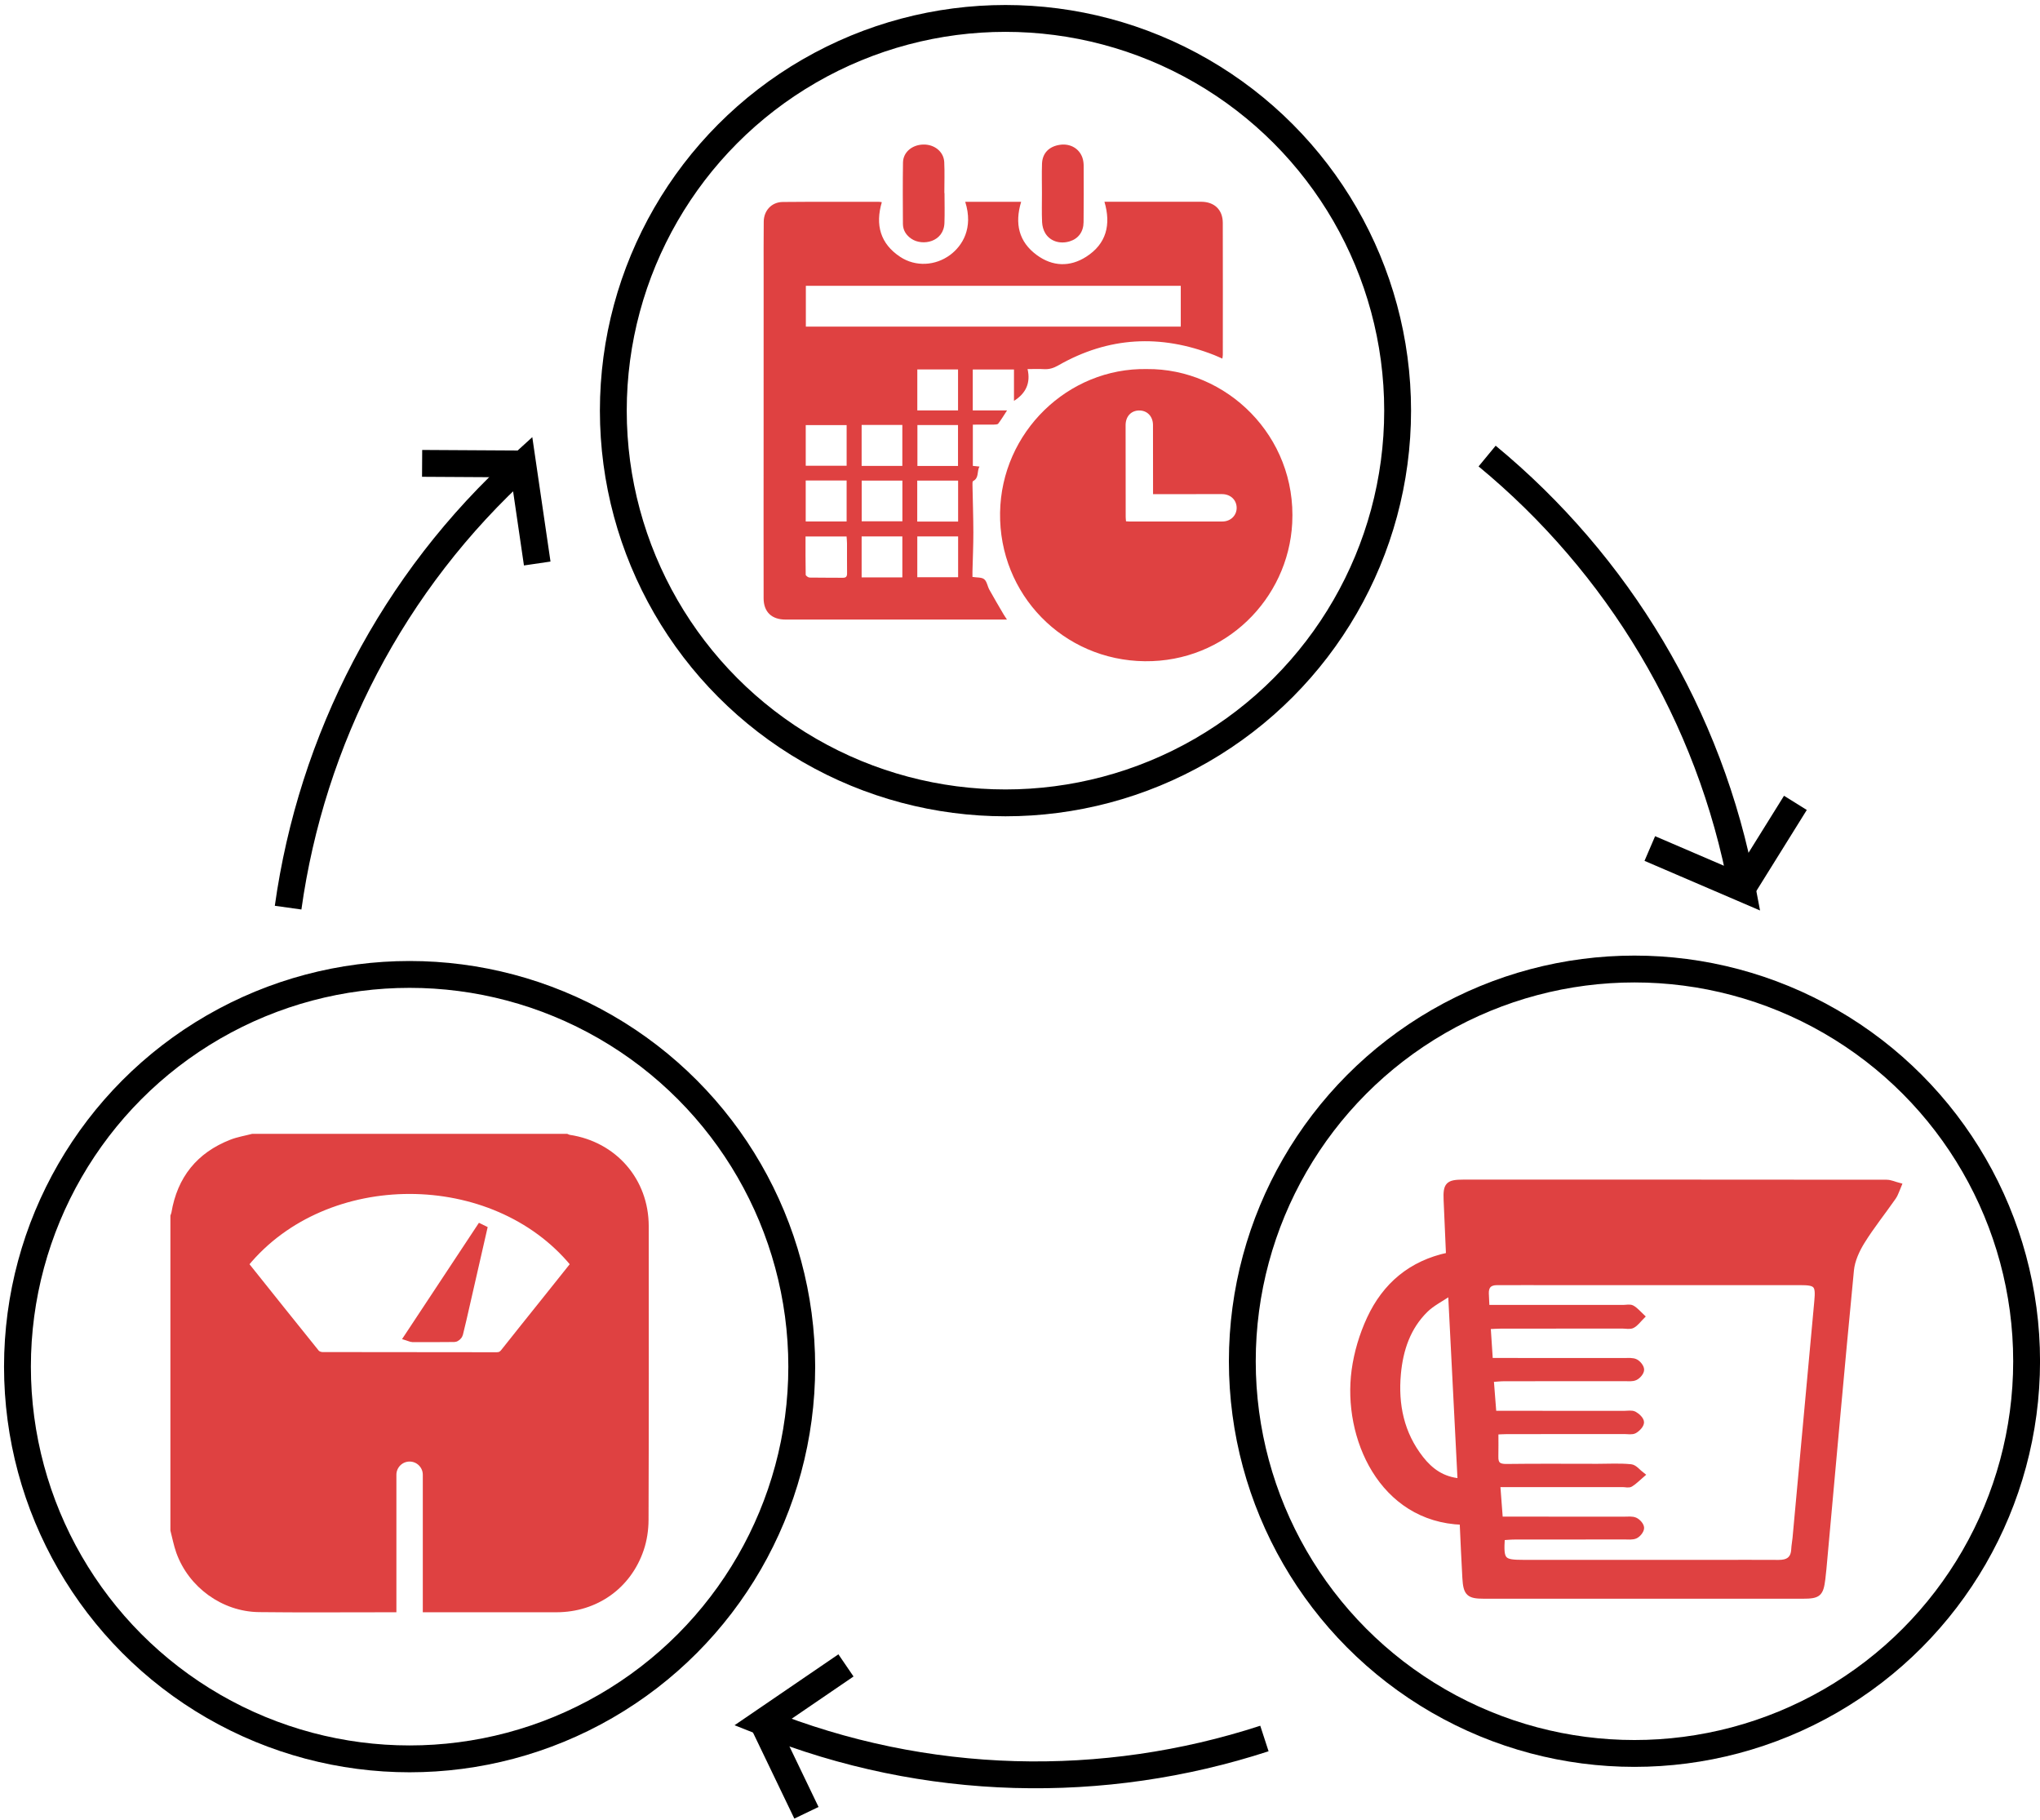<?xml version="1.0" encoding="UTF-8" standalone="no"?>
<svg width="380px" height="339px" viewBox="0 0 380 339" version="1.1" xmlns="http://www.w3.org/2000/svg" xmlns:xlink="http://www.w3.org/1999/xlink" xmlns:sketch="http://www.bohemiancoding.com/sketch/ns">
    <!-- Generator: Sketch 3.2.2 (9983) - http://www.bohemiancoding.com/sketch -->
    <title>Group</title>
    <desc>Created with Sketch.</desc>
    <defs></defs>
    <g id="Page-1" stroke="none" stroke-width="1" fill="none" fill-rule="evenodd" sketch:type="MSPage">
        <g id="Group" sketch:type="MSLayerGroup" transform="translate(3, 3)">
            <g id="xg0zPq_2_" transform="translate(139, 23)" fill="#DF4141" sketch:type="MSShapeGroup">
                <g id="Group">
                    <path d="M48.213,11.586 C46.986,15.637 47.76,19.039 51.14,21.51 C54.069,23.653 57.295,23.76 60.332,21.818 C64.088,19.416 64.991,15.853 63.73,11.574 L69.876,11.574 C73.823,11.574 77.772,11.576 81.722,11.574 C84.187,11.574 85.765,13.044 85.774,15.494 C85.798,23.694 85.784,31.894 85.779,40.094 C85.779,40.287 85.733,40.482 85.694,40.79 C85.146,40.551 84.672,40.321 84.182,40.13 C74.193,36.197 64.49,36.702 55.125,42.057 C54.271,42.544 53.444,42.812 52.465,42.751 C51.527,42.691 50.581,42.739 49.408,42.739 C50.008,45.302 49.116,47.249 46.879,48.66 L46.879,42.818 L39.202,42.818 L39.202,50.433 L45.592,50.433 C44.986,51.361 44.51,52.158 43.95,52.89 C43.818,53.064 43.405,53.072 43.12,53.077 C41.845,53.095 40.565,53.087 39.216,53.087 L39.216,60.766 C39.555,60.802 39.907,60.838 40.46,60.895 C39.917,61.791 40.43,62.987 39.261,63.597 C39.125,63.665 39.145,64.095 39.149,64.354 C39.201,67.289 39.306,70.221 39.311,73.154 C39.316,75.575 39.203,77.993 39.145,80.414 C39.136,80.775 39.144,81.137 39.144,81.448 C39.972,81.585 40.847,81.486 41.329,81.876 C41.844,82.293 41.94,83.194 42.299,83.84 C43.149,85.371 44.039,86.874 44.924,88.387 C45.085,88.665 45.274,88.93 45.573,89.387 L40.261,89.387 C28.281,89.387 16.301,89.382 4.32,89.389 C1.767,89.391 0.248,87.984 0.242,85.434 C0.224,75.749 0.238,66.065 0.24,56.378 C0.24,45.917 0.242,35.455 0.246,24.993 C0.246,21.755 0.227,18.514 0.264,15.275 C0.287,13.199 1.744,11.635 3.812,11.616 C9.818,11.559 15.825,11.59 21.832,11.59 C21.962,11.59 22.089,11.631 22.259,11.659 C21.014,15.876 21.97,19.389 25.691,21.844 C28.566,23.738 32.267,23.501 34.994,21.473 C37.23,19.808 39.363,16.526 37.799,11.588 L42.914,11.588 C44.629,11.586 46.349,11.586 48.213,11.586 L48.213,11.586 Z M77.947,27.231 L8.109,27.231 L8.109,34.827 L77.947,34.827 L77.947,27.231 L77.947,27.231 Z M8.051,73.917 C8.051,76.333 8.033,78.686 8.081,81.036 C8.088,81.228 8.552,81.564 8.807,81.569 C10.866,81.612 12.922,81.575 14.978,81.605 C15.609,81.615 15.794,81.366 15.786,80.772 C15.765,78.918 15.784,77.062 15.775,75.209 C15.774,74.787 15.725,74.368 15.696,73.917 L8.051,73.917 L8.051,73.917 Z M15.707,53.167 L8.088,53.167 L8.088,60.74 L15.707,60.74 L15.707,53.167 L15.707,53.167 Z M8.083,63.488 L8.083,71.122 L15.705,71.122 L15.705,63.488 L8.083,63.488 L8.083,63.488 Z M26.082,60.767 L26.082,53.143 L18.5,53.143 L18.5,60.767 L26.082,60.767 L26.082,60.767 Z M36.454,60.78 L36.454,53.157 L28.89,53.157 L28.89,60.78 L36.454,60.78 L36.454,60.78 Z M36.473,71.137 L36.473,63.506 L28.858,63.506 L28.858,71.137 L36.473,71.137 L36.473,71.137 Z M36.459,50.431 L36.459,42.807 L28.871,42.807 L28.871,50.431 L36.459,50.431 L36.459,50.431 Z M26.084,81.539 L26.084,73.909 L18.5,73.909 L18.5,81.539 L26.084,81.539 L26.084,81.539 Z M28.868,73.907 L28.868,81.507 L36.474,81.507 L36.474,73.907 L28.868,73.907 L28.868,73.907 Z M18.51,63.507 L18.51,71.092 L26.092,71.092 L26.092,63.507 L18.51,63.507 L18.51,63.507 Z" id="Shape"></path>
                    <path d="M71.637,42.735 C86.403,42.6 99.562,55.17 98.707,71.437 C97.963,85.569 86.23,97.31 71.248,97.149 C56.053,96.986 44.06,84.706 44.288,69.486 C44.511,54.502 56.941,42.46 71.637,42.735 L71.637,42.735 Z M72.783,66.027 L72.783,64.774 C72.781,60.897 72.787,57.021 72.771,53.144 C72.762,51.514 71.659,50.41 70.138,50.45 C68.665,50.488 67.671,51.583 67.671,53.194 C67.671,58.89 67.677,64.589 67.687,70.285 C67.687,70.543 67.725,70.799 67.748,71.092 C68.007,71.107 68.203,71.128 68.4,71.128 C74.167,71.131 79.929,71.136 85.694,71.125 C87.233,71.124 88.374,69.997 88.359,68.558 C88.339,67.107 87.218,66.037 85.656,66.024 C83.904,66.008 82.15,66.027 80.396,66.027 C77.908,66.028 75.42,66.027 72.783,66.027 L72.783,66.027 Z" id="Shape"></path>
                    <path d="M52.088,9.935 C52.088,8.118 52.036,6.295 52.101,4.48 C52.171,2.514 53.427,1.254 55.457,0.966 C57.346,0.696 59.029,1.642 59.628,3.373 C59.799,3.869 59.861,4.426 59.861,4.957 C59.877,8.425 59.879,11.893 59.843,15.361 C59.828,17.166 58.874,18.447 57.281,18.941 C55.489,19.497 53.655,18.962 52.723,17.463 C52.356,16.869 52.149,16.093 52.116,15.388 C52.033,13.573 52.089,11.752 52.088,9.935 L52.088,9.935 Z" id="Shape"></path>
                    <path d="M33.938,9.958 C33.938,11.816 33.995,13.674 33.925,15.526 C33.795,19.086 29.85,19.866 27.785,18.479 C26.803,17.82 26.199,16.899 26.191,15.7 C26.17,11.887 26.144,8.074 26.205,4.262 C26.237,2.354 27.883,0.975 29.968,0.92 C32.055,0.864 33.791,2.244 33.889,4.191 C33.979,6.109 33.908,8.037 33.908,9.958 L33.938,9.958 L33.938,9.958 Z" id="Shape"></path>
                </g>
            </g>
            <circle id="Oval" stroke="#000000" stroke-width="5" sketch:type="MSShapeGroup" cx="184.294" cy="73.48" r="73.048"></circle>
            <g id="egCf8t_2_" transform="translate(249, 217)" stroke="#DF4141" fill="#DF4141" sketch:type="MSShapeGroup">
                <path d="M20.396,63.479 C5.321,62.954 -1.414,47.659 0.267,35.231 C0.712,31.937 1.71,28.595 3.113,25.581 C5.996,19.386 10.808,15.241 17.857,13.764 C17.707,10.326 17.549,6.899 17.407,3.468 C17.289,0.662 17.731,0.194 20.551,0.194 C46.837,0.191 73.125,0.188 99.413,0.216 C100.17,0.219 100.926,0.585 101.684,0.782 C101.364,1.511 101.151,2.313 100.706,2.956 C98.779,5.731 96.645,8.375 94.867,11.241 C93.885,12.833 93.021,14.723 92.844,16.55 C91.049,35.089 89.405,53.644 87.717,72.194 C87.66,72.812 87.593,73.428 87.518,74.046 C87.17,76.872 86.741,77.248 83.823,77.249 C64.018,77.25 44.218,77.251 24.415,77.248 C21.595,77.248 21.069,76.773 20.902,73.905 C20.699,70.467 20.565,67.027 20.396,63.479 L20.396,63.479 Z M24.954,23.528 L27.414,23.528 C35.076,23.528 42.737,23.528 50.398,23.529 C50.949,23.529 51.61,23.357 52.029,23.594 C52.717,23.985 53.248,24.652 53.843,25.199 C53.272,25.767 52.781,26.48 52.102,26.855 C51.622,27.12 50.887,26.938 50.269,26.938 C42.747,26.94 35.223,26.937 27.701,26.943 C26.911,26.944 26.121,27.009 25.17,27.052 C25.317,29.305 25.447,31.271 25.588,33.412 L28.088,33.412 C35.611,33.412 43.134,33.407 50.656,33.419 C51.34,33.42 52.117,33.333 52.681,33.621 C53.189,33.881 53.771,34.601 53.759,35.108 C53.745,35.62 53.144,36.315 52.621,36.564 C52.048,36.839 51.274,36.73 50.587,36.731 C43.133,36.739 35.68,36.731 28.226,36.743 C27.442,36.744 26.656,36.841 25.747,36.9 C25.922,39.136 26.075,41.094 26.244,43.251 L28.665,43.251 C35.98,43.251 43.297,43.249 50.612,43.255 C51.233,43.255 51.956,43.105 52.445,43.369 C53.017,43.679 53.741,44.366 53.742,44.892 C53.744,45.432 53.053,46.143 52.484,46.467 C52.007,46.738 51.273,46.582 50.653,46.583 C43.338,46.589 36.021,46.583 28.705,46.592 C27.986,46.593 27.266,46.651 26.615,46.681 C26.615,48.4 26.643,49.846 26.607,51.291 C26.571,52.701 27.174,53.169 28.602,53.151 C34.261,53.078 39.919,53.122 45.581,53.124 C47.649,53.124 49.734,52.994 51.784,53.2 C52.513,53.273 53.159,54.164 53.845,54.681 C53.15,55.273 52.508,55.949 51.74,56.424 C51.387,56.639 50.796,56.463 50.312,56.463 L29.815,56.463 L26.953,56.463 C27.126,58.734 27.278,60.746 27.447,62.96 L30.073,62.96 C36.906,62.96 43.739,62.957 50.574,62.965 C51.26,62.965 52.031,62.856 52.61,63.123 C53.13,63.365 53.748,64.051 53.757,64.552 C53.765,65.058 53.183,65.782 52.672,66.036 C52.105,66.317 51.326,66.212 50.642,66.213 C43.808,66.223 36.975,66.214 30.142,66.226 C29.355,66.227 28.568,66.313 27.815,66.357 C27.55,70.707 27.836,71.012 31.896,71.012 C43.698,71.014 55.5,71.014 67.302,71.014 C71.304,71.014 75.306,70.989 79.309,71.019 C81.041,71.034 82.08,70.374 82.162,68.53 C82.193,67.843 82.338,67.162 82.4,66.475 C83.752,51.776 85.089,37.077 86.455,22.378 C86.744,19.272 86.414,18.847 83.337,18.846 C66.013,18.843 48.691,18.844 31.367,18.844 C29.847,18.844 28.33,18.846 26.812,18.85 C25.442,18.857 24.781,19.55 24.833,20.918 C24.865,21.671 24.904,22.418 24.954,23.528 L24.954,23.528 Z M18.232,20.722 C16.383,21.976 14.772,22.759 13.559,23.948 C10.253,27.186 8.863,31.361 8.452,35.862 C7.928,41.62 9.042,47.005 12.68,51.647 C14.461,53.92 16.682,55.575 20.017,55.84 C19.428,44.236 18.848,32.838 18.232,20.722 L18.232,20.722 Z" id="Shape"></path>
            </g>
            <circle id="Oval" stroke="#000000" stroke-width="5" sketch:type="MSShapeGroup" cx="301.459" cy="250.518" r="73.047"></circle>
            <g transform="translate(29, 208)" id="Shape" stroke="#DF4141" fill="#DF4141" sketch:type="MSShapeGroup">
                <path d="M57.695,18.062 C56.638,22.687 55.582,27.313 54.526,31.941 C54.109,33.753 53.71,35.567 53.252,37.372 C53.193,37.607 52.84,37.934 52.618,37.938 C50.01,37.975 47.4,37.959 44.791,37.954 C44.719,37.954 44.641,37.908 44.455,37.848 C48.848,31.202 53.211,24.603 57.574,18.002 C57.615,18.021 57.654,18.041 57.695,18.062 L57.695,18.062 Z" stroke-width="2"></path>
                <path d="M88.342,17.354 C88.332,8.86 82.447,2.108 74.031,0.845 C73.869,0.819 73.718,0.729 73.562,0.668 L15.042,0.668 C13.724,1.013 12.356,1.23 11.095,1.724 C5.046,4.083 1.499,8.51 0.423,14.918 C0.391,15.106 0.304,15.286 0.241,15.472 L0.241,73.989 C0.594,75.338 0.848,76.721 1.315,78.029 C3.552,84.262 9.604,88.662 16.238,88.743 C23.808,88.834 31.383,88.773 38.954,88.774 L41.338,88.774 L41.338,63.664 C41.338,62.028 42.662,60.703 44.298,60.703 C45.933,60.703 47.257,62.028 47.257,63.664 L47.257,88.773 C55.39,88.776 63.52,88.781 71.652,88.771 C78.964,88.759 85.079,84.475 87.427,77.557 C88.016,75.827 88.301,73.912 88.308,72.081 C88.372,53.839 88.359,35.596 88.342,17.354 L88.342,17.354 Z M69.096,31.546 C66.644,34.614 64.18,37.673 61.745,40.755 C61.404,41.185 61.06,41.344 60.517,41.343 C49.706,41.328 38.896,41.336 28.083,41.311 C27.712,41.311 27.211,41.139 26.99,40.868 C22.649,35.493 18.344,30.091 14.028,24.693 C13.958,24.605 13.909,24.503 13.853,24.416 C28.75,6.322 59.897,6.359 74.768,24.442 C72.885,26.804 70.992,29.178 69.096,31.546 L69.096,31.546 Z"></path>
            </g>
            <circle id="Oval" stroke="#000000" stroke-width="5" sketch:type="MSShapeGroup" cx="73.299" cy="251.527" r="73.047"></circle>
            <path d="M304.318,155.03 L321.538,162.426 C315.551,130.221 298.291,101.976 274.013,81.938" id="Shape" stroke="#000000" stroke-width="5" sketch:type="MSShapeGroup"></path>
            <path d="M331.438,146.527 L321.538,162.427" id="Shape" stroke="#000000" stroke-width="5" sketch:type="MSShapeGroup"></path>
            <path d="M154.582,307.168 L139.106,317.734 C169.501,329.952 202.595,330.529 232.529,320.783" id="Shape" stroke="#000000" stroke-width="5" sketch:type="MSShapeGroup"></path>
            <path d="M147.219,334.616 L139.106,317.734" id="Shape" stroke="#000000" stroke-width="5" sketch:type="MSShapeGroup"></path>
            <path d="M97.072,101.949 L94.358,83.408 C70.053,105.372 55.027,134.864 50.667,166.041" id="Shape" stroke="#000000" stroke-width="5" sketch:type="MSShapeGroup"></path>
            <path d="M75.63,83.299 L94.358,83.408" id="Shape" stroke="#000000" stroke-width="5" sketch:type="MSShapeGroup"></path>
        </g>
    </g>
</svg>